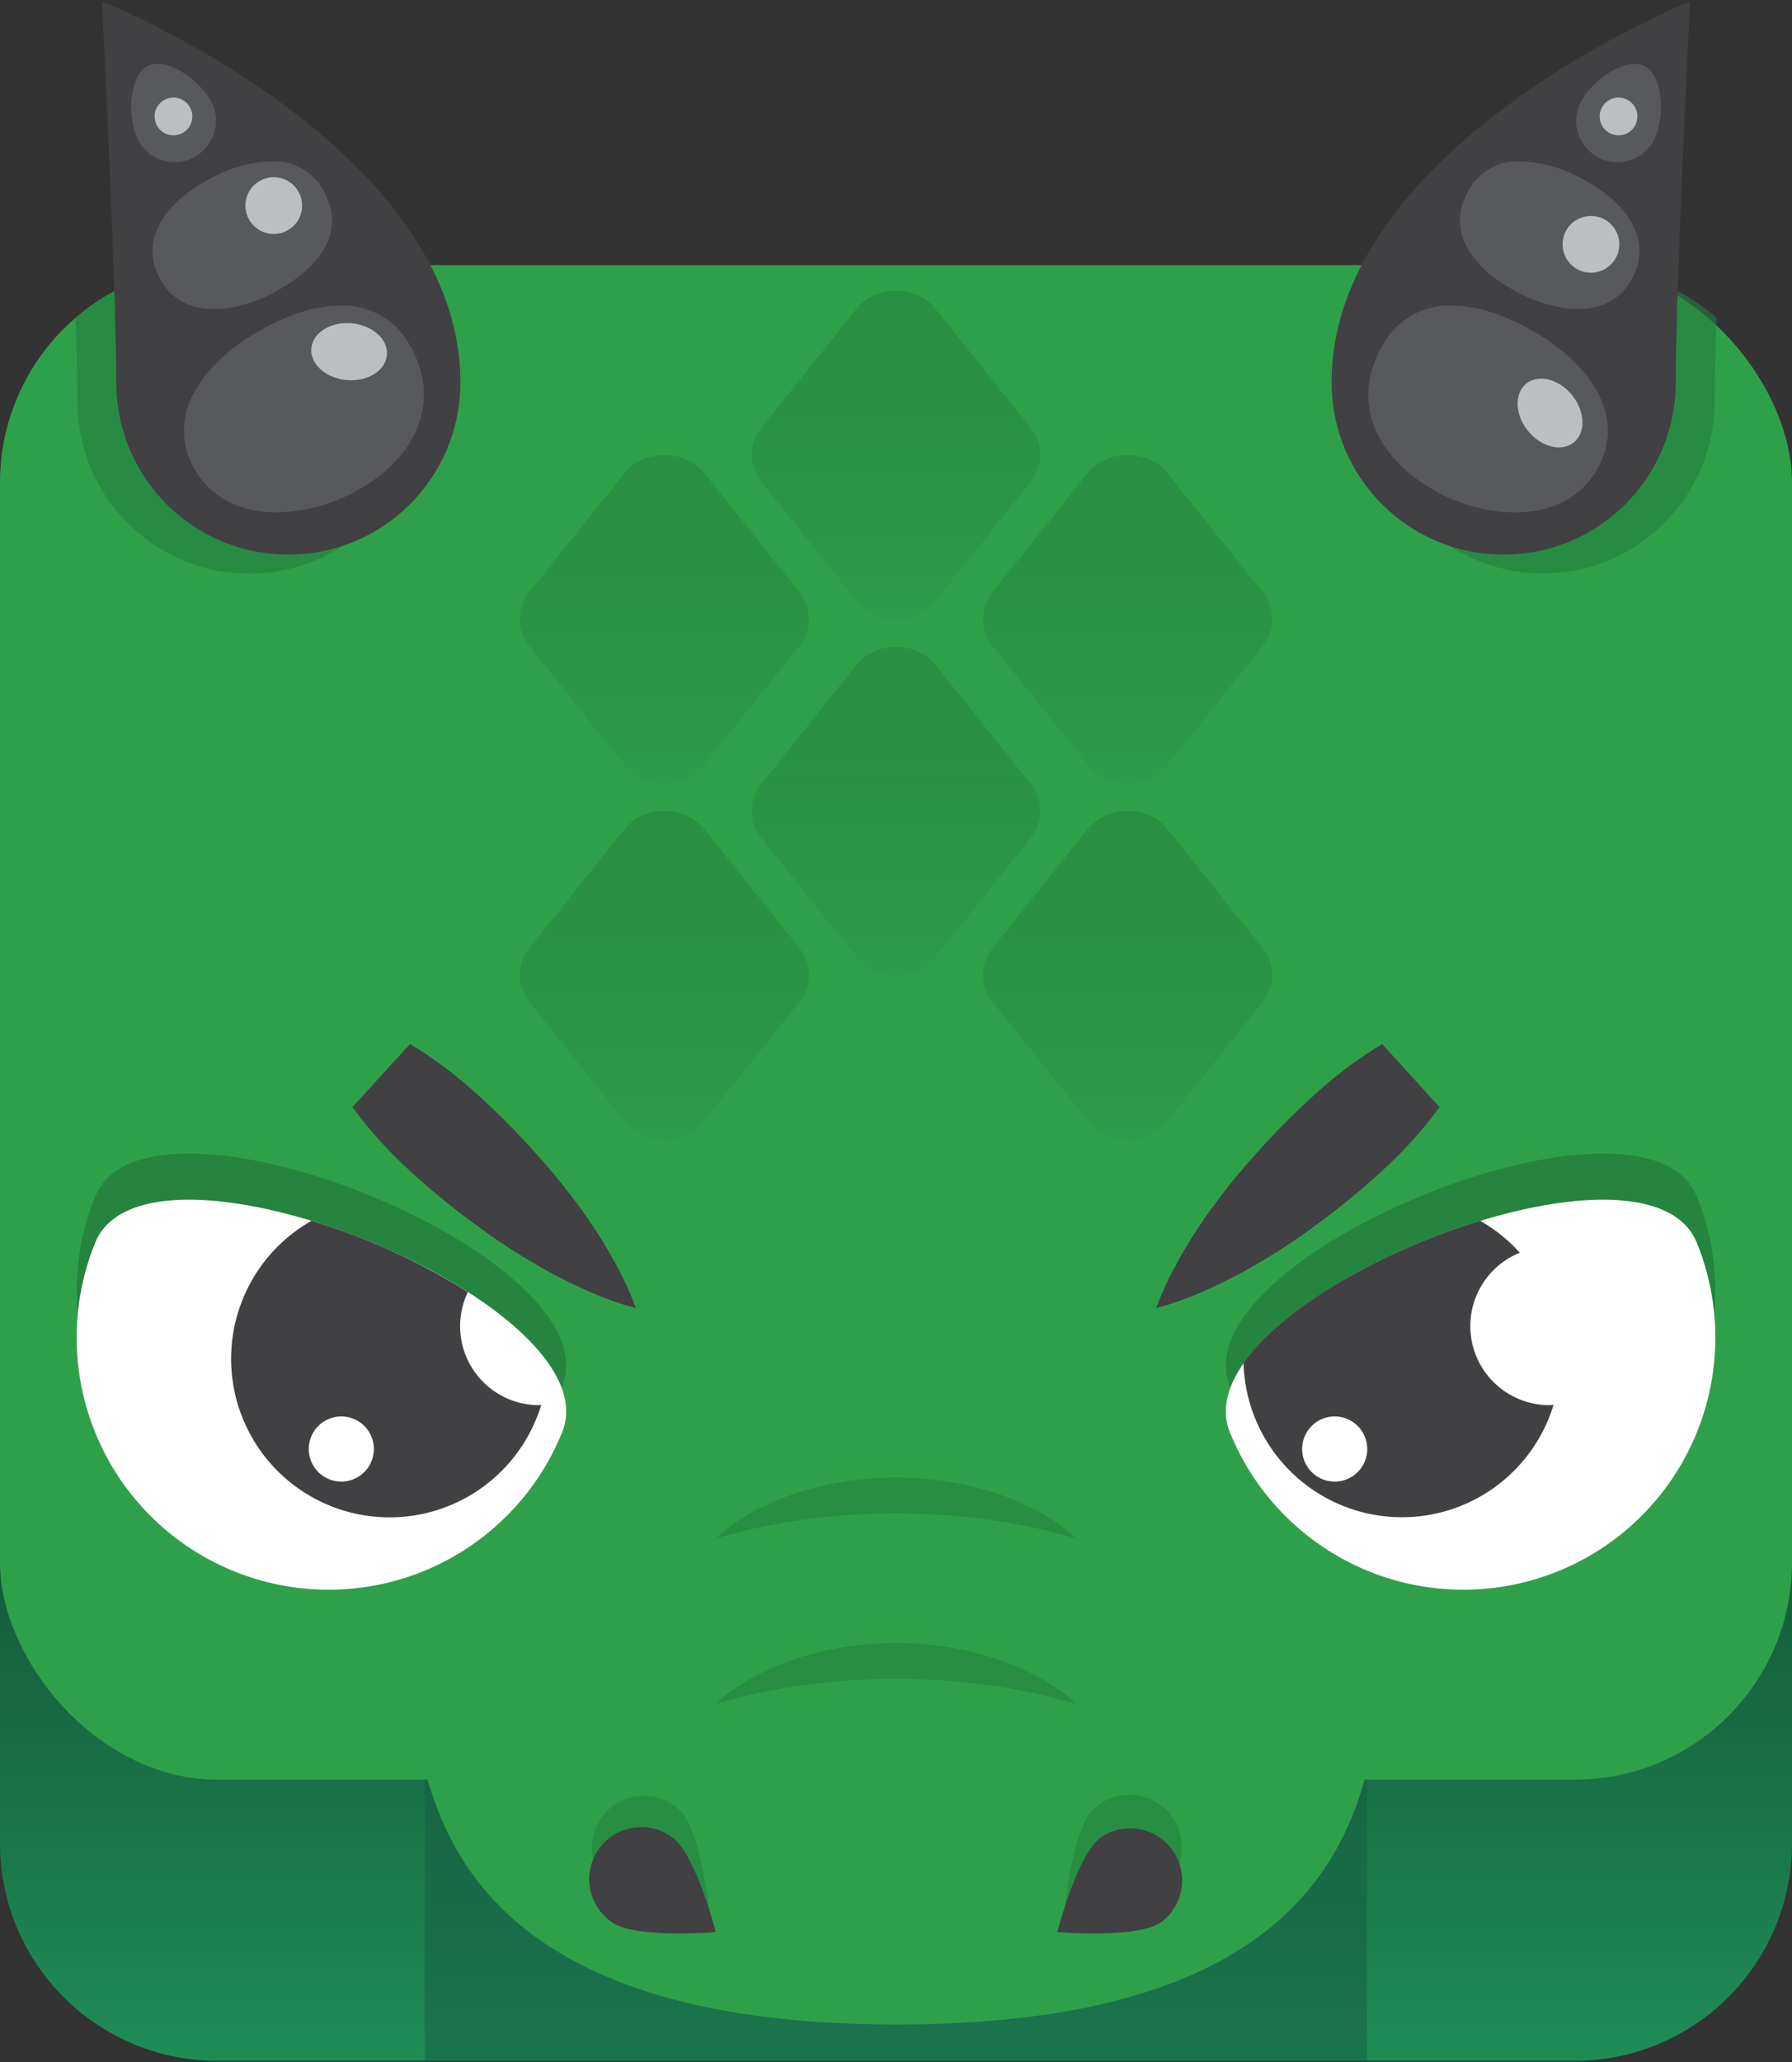 
<svg id="Layer_1" data-name="Layer 1" xmlns="http://www.w3.org/2000/svg" xmlns:xlink="http://www.w3.org/1999/xlink" viewBox="0 0 300 345"><rect x="0" y="0" width="300" height="345" fill="#333333" stroke="none"/><defs><style>.cls-1{fill:url(#linear-gradient);}.cls-2{fill:#12543f;fill-opacity:0.4;}.cls-3{fill:#2fa04a;}.cls-4{fill:url(#linear-gradient-2);}.cls-5{fill:url(#linear-gradient-3);}.cls-6{fill:url(#linear-gradient-4);}.cls-7{fill:url(#linear-gradient-5);}.cls-8{fill:url(#linear-gradient-6);}.cls-9{fill:url(#linear-gradient-7);}.cls-10,.cls-13,.cls-14,.cls-15{fill:#237d3e;}.cls-10{fill-opacity:0.8;}.cls-11{fill:#fff;}.cls-12{fill:#414042;}.cls-13{opacity:0.5;}.cls-14{fill-opacity:0.5;}.cls-15{opacity:0.6;}.cls-16{fill:#58595b;}.cls-17{fill:#bcbec0;}</style><linearGradient id="linear-gradient" x1="150" y1="347.09" x2="150" y2="229.5" gradientUnits="userSpaceOnUse"><stop offset="0" stop-color="#1f8e58"/><stop offset="1" stop-color="#104931"/><stop offset="1" stop-color="#176737"/></linearGradient><linearGradient id="linear-gradient-2" x1="150" y1="30.55" x2="150" y2="115.03" gradientUnits="userSpaceOnUse"><stop offset="0" stop-color="#237d3e" stop-opacity="0.5"/><stop offset="1" stop-color="#2fa04a"/></linearGradient><linearGradient id="linear-gradient-3" x1="188.77" y1="58.01" x2="188.77" y2="142.49" xlink:href="#linear-gradient-2"/><linearGradient id="linear-gradient-4" x1="111.23" y1="58.01" x2="111.23" y2="142.49" xlink:href="#linear-gradient-2"/><linearGradient id="linear-gradient-5" x1="150" y1="90.13" x2="150" y2="174.61" xlink:href="#linear-gradient-2"/><linearGradient id="linear-gradient-6" x1="188.77" y1="117.59" x2="188.77" y2="202.08" xlink:href="#linear-gradient-2"/><linearGradient id="linear-gradient-7" x1="111.23" y1="117.59" x2="111.23" y2="202.08" xlink:href="#linear-gradient-2"/></defs><title>blook_dragon</title><path class="cls-1" d="M263.62,344.81H36.38A36.38,36.38,0,0,1,0,308.43V255.05H300v53.38A36.38,36.38,0,0,1,263.62,344.81Z"/><rect class="cls-2" x="71.09" y="292.16" width="157.78" height="52.65"/><rect class="cls-3" y="44.37" width="300" height="253.39" rx="36.38"/><path class="cls-3" d="M69.41,287.54c2.91,18.2,10.94,51.19,80.72,51.19s77.5-32.64,80.46-51.19C230.61,287.39,69.39,287.39,69.41,287.54Z"/><path class="cls-4" d="M149.38,103.51a8.31,8.31,0,0,1-5.95-2.92l-16-20a7.2,7.2,0,0,1,0-9l16-20a8.27,8.27,0,0,1,5.95-2.92c.41,0,.83,0,1.24,0a8.27,8.27,0,0,1,5.95,2.92l16,20a7.2,7.2,0,0,1,0,9l-16,20a8.48,8.48,0,0,1-6.57,3Z"/><path class="cls-5" d="M188.16,131a8.33,8.33,0,0,1-6-2.92l-16-20a7.18,7.18,0,0,1,0-9l16-20a8.29,8.29,0,0,1,6-2.92q.61,0,1.23,0a8.29,8.29,0,0,1,6,2.92l16,20a7.18,7.18,0,0,1,0,9l-16,20a8.45,8.45,0,0,1-6.57,2.95C188.58,131,188.37,131,188.16,131Z"/><path class="cls-6" d="M110.61,131a8.33,8.33,0,0,1-6-2.92l-16-20a7.18,7.18,0,0,1,0-9l16-20a8.29,8.29,0,0,1,6-2.92q.61,0,1.23,0a8.29,8.29,0,0,1,6,2.92l16,20a7.18,7.18,0,0,1,0,9l-16,20a8.45,8.45,0,0,1-6.57,2.95C111,131,110.82,131,110.61,131Z"/><path class="cls-7" d="M149.38,163.09a8.26,8.26,0,0,1-5.95-2.91l-16-20a7.22,7.22,0,0,1,0-9l16-20a8.24,8.24,0,0,1,5.95-2.92,8.55,8.55,0,0,1,1.24,0,8.24,8.24,0,0,1,5.95,2.92l16,20a7.22,7.22,0,0,1,0,9l-16,20a8.52,8.52,0,0,1-6.57,3C149.81,163.11,149.6,163.11,149.38,163.09Z"/><path class="cls-8" d="M188.16,190.55a8.29,8.29,0,0,1-6-2.91l-16-20a7.19,7.19,0,0,1,0-9l16-20a8.26,8.26,0,0,1,6-2.92,8.42,8.42,0,0,1,1.23,0,8.26,8.26,0,0,1,6,2.92l16,20a7.19,7.19,0,0,1,0,9l-16,20a8.49,8.49,0,0,1-6.57,2.95C188.58,190.57,188.37,190.57,188.16,190.55Z"/><path class="cls-9" d="M110.61,190.55a8.29,8.29,0,0,1-6-2.91l-16-20a7.19,7.19,0,0,1,0-9l16-20a8.26,8.26,0,0,1,6-2.92,8.42,8.42,0,0,1,1.23,0,8.26,8.26,0,0,1,6,2.92l16,20a7.19,7.19,0,0,1,0,9l-16,20a8.49,8.49,0,0,1-6.57,2.95C111,190.57,110.82,190.57,110.61,190.55Z"/><path class="cls-10" d="M205.9,231.94a42.18,42.18,0,1,0,78.17-31.73C275.31,178.63,197.14,210.35,205.9,231.94Z"/><path class="cls-10" d="M94.1,231.94a42.18,42.18,0,0,1-78.17-31.73C24.69,178.63,102.86,210.35,94.1,231.94Z"/><path class="cls-11" d="M94.1,239.66a42.18,42.18,0,0,1-78.17-31.72C24.69,186.35,102.86,218.07,94.1,239.66Z"/><path class="cls-11" d="M205.9,239.66a42.18,42.18,0,0,0,78.17-31.72C275.31,186.35,197.14,218.07,205.9,239.66Z"/><path class="cls-12" d="M90.27,235.1a13.21,13.21,0,0,1-11.94-18.93,109.08,109.08,0,0,0-26.18-11.91,26.53,26.53,0,1,0,37.68,33c.3-.73.56-1.47.79-2.22ZM57.14,247.89a5.45,5.45,0,1,1,5.45-5.45A5.45,5.45,0,0,1,57.14,247.89Z"/><path class="cls-12" d="M259.43,235.1a13.23,13.23,0,0,1-5-25.5,26.75,26.75,0,0,0-6.63-5.34c-16.16,4.92-32.93,14.3-39.62,23.79a26.53,26.53,0,0,0,51.9,7C259.89,235.07,259.66,235.1,259.43,235.1Zm-36,12.79a5.45,5.45,0,1,1,5.46-5.45A5.45,5.45,0,0,1,223.41,247.89Z"/><path class="cls-13" d="M119.83,285.12a21.51,21.51,0,0,1,3.13-2.57,32.93,32.93,0,0,1,3.46-2.11,45.71,45.71,0,0,1,7.5-3.14,55,55,0,0,1,32.16,0,45.71,45.71,0,0,1,7.5,3.14,33.16,33.16,0,0,1,3.47,2.12,22,22,0,0,1,3.12,2.57A100.3,100.3,0,0,0,165,281.89a118.73,118.73,0,0,0-15-1,116.89,116.89,0,0,0-15,1A99.83,99.83,0,0,0,119.83,285.12Z"/><path class="cls-13" d="M119.83,257.43a21.51,21.51,0,0,1,3.13-2.57,31.33,31.33,0,0,1,3.46-2.11,45.71,45.71,0,0,1,7.5-3.14,55,55,0,0,1,32.16,0,45.71,45.71,0,0,1,7.5,3.14,33.16,33.16,0,0,1,3.47,2.12,22,22,0,0,1,3.12,2.57A100.3,100.3,0,0,0,165,254.2a118.73,118.73,0,0,0-15-1,116.89,116.89,0,0,0-15,1A98.63,98.63,0,0,0,119.83,257.43Z"/><path class="cls-14" d="M195.11,315.33a8.71,8.71,0,1,0-12.21-12.42c-3.43,3.37-4.68,16.8-4.68,16.8S191.68,318.7,195.11,315.33Z"/><path class="cls-14" d="M101.79,315.46a8.7,8.7,0,1,1,12-12.61c3.49,3.31,4.95,16.73,4.95,16.73S105.27,318.78,101.79,315.46Z"/><path class="cls-12" d="M194.37,321.62a8.71,8.71,0,0,0-10.07-14.21c-3.93,2.78-7.3,15.85-7.3,15.85S190.44,324.4,194.37,321.62Z"/><path class="cls-12" d="M102.46,321.62a8.71,8.71,0,1,1,10.07-14.21c3.93,2.78,7.3,15.85,7.3,15.85S106.39,324.4,102.46,321.62Z"/><path class="cls-15" d="M263.62,44.37H236.27a43.66,43.66,0,0,0-6.8,22.78,28.8,28.8,0,0,0,57.6,0c0-3.43.11-8.35.29-14A36.28,36.28,0,0,0,263.62,44.37Z"/><path class="cls-15" d="M12.66,53.18c.18,5.61.29,10.53.29,14a28.8,28.8,0,1,0,57.6,0,43.66,43.66,0,0,0-6.8-22.78H36.38A36.19,36.19,0,0,0,12.66,53.18Z"/><path class="cls-12" d="M222.93,64a28.8,28.8,0,0,0,57.6,0c0-15.91,2.41-63.78,2.41-63.78S222.93,24.31,222.93,64Z"/><path class="cls-16" d="M270.75,27.13a6.89,6.89,0,0,1-6.17-9.93c1.47-3,5.77-6.5,9.09-6.5a3.63,3.63,0,0,1,1.61.35c1.43.71,2.41,2.62,2.69,5.25a13.68,13.68,0,0,1-1,7A6.85,6.85,0,0,1,270.75,27.13Z"/><path class="cls-16" d="M253.51,85.74a27.82,27.82,0,0,1-13.62-3.83c-10.2-5.89-13.55-15.33-8.52-24A12.68,12.68,0,0,1,243,51.13c4.11,0,8.86,1.49,13.73,4.3,8.7,5,16,13.75,10.58,23.2C264.7,83.22,259.78,85.74,253.51,85.74Z"/><path class="cls-16" d="M264.19,51.71a22,22,0,0,1-9.59-2.55c-4.1-2-7.14-4.6-8.79-7.4a9.23,9.23,0,0,1-.27-9.3A9.39,9.39,0,0,1,254.6,27a22.49,22.49,0,0,1,9.72,2.63c6.73,3.35,12.65,9.5,9.06,16.7C271.17,50.78,267.16,51.71,264.19,51.71Z"/><ellipse class="cls-17" cx="259.48" cy="69.09" rx="4.75" ry="6.33" transform="translate(14.51 179.05) rotate(-39.08)"/><circle class="cls-17" cx="266.34" cy="40.88" r="4.75"/><circle class="cls-17" cx="270.96" cy="19.48" r="3.16"/><path class="cls-12" d="M17.06.19S19.47,48.06,19.47,64a28.8,28.8,0,1,0,57.6,0C77.07,24.31,17.06.19,17.06.19Z"/><path class="cls-16" d="M46.49,85.74c-6.27,0-11.19-2.52-13.83-7.11a12.58,12.58,0,0,1-.38-12.51c2-4,5.76-7.69,11-10.69,4.87-2.81,9.62-4.3,13.73-4.3a12.68,12.68,0,0,1,11.66,6.74c5,8.71,1.68,18.15-8.52,24a27.82,27.82,0,0,1-13.62,3.83Z"/><path class="cls-16" d="M35.81,51.71c-3,0-7-.94-9.19-5.39C23,39.12,29,33,35.68,29.62A22.49,22.49,0,0,1,45.4,27a9.41,9.41,0,0,1,9.07,5.47c4.51,9.06-5.8,15.07-9.07,16.7a22,22,0,0,1-9.59,2.55Z"/><path class="cls-16" d="M29.25,27.13a6.83,6.83,0,0,1-6.19-3.85,13.68,13.68,0,0,1-1-7c.28-2.63,1.26-4.54,2.69-5.25a3.63,3.63,0,0,1,1.61-.35c3.32,0,7.62,3.5,9.09,6.5a6.89,6.89,0,0,1,.34,5.27,6.9,6.9,0,0,1-6.51,4.66Z"/><ellipse class="cls-17" cx="58.16" cy="59.03" rx="4.75" ry="6.33" transform="matrix(0.09, -1, 1, 0.09, -5.82, 111.69)"/><circle class="cls-17" cx="45.83" cy="34.4" r="4.75"/><circle class="cls-17" cx="29.04" cy="19.48" r="3.16"/><path class="cls-12" d="M193.56,218.86a52.21,52.21,0,0,1,3.25-7.13q1.81-3.36,3.88-6.45a104.63,104.63,0,0,1,9-11.58,126.18,126.18,0,0,1,10.12-10.3,72.23,72.23,0,0,1,11.58-8.72L241,185.24A72.72,72.72,0,0,1,231.26,196a126.12,126.12,0,0,1-11.18,9.14A104.37,104.37,0,0,1,207.73,213q-3.27,1.78-6.78,3.28A53.13,53.13,0,0,1,193.56,218.86Z"/><path class="cls-12" d="M106.44,218.86a53.13,53.13,0,0,1-7.39-2.59q-3.51-1.5-6.78-3.28a104.37,104.37,0,0,1-12.35-7.87A126.12,126.12,0,0,1,68.74,196,72.72,72.72,0,0,1,59,185.24l9.64-10.56a72.23,72.23,0,0,1,11.58,8.72,126.18,126.18,0,0,1,10.12,10.3,104.63,104.63,0,0,1,9,11.58q2.07,3.09,3.88,6.45A52.21,52.21,0,0,1,106.44,218.86Z"/></svg>
